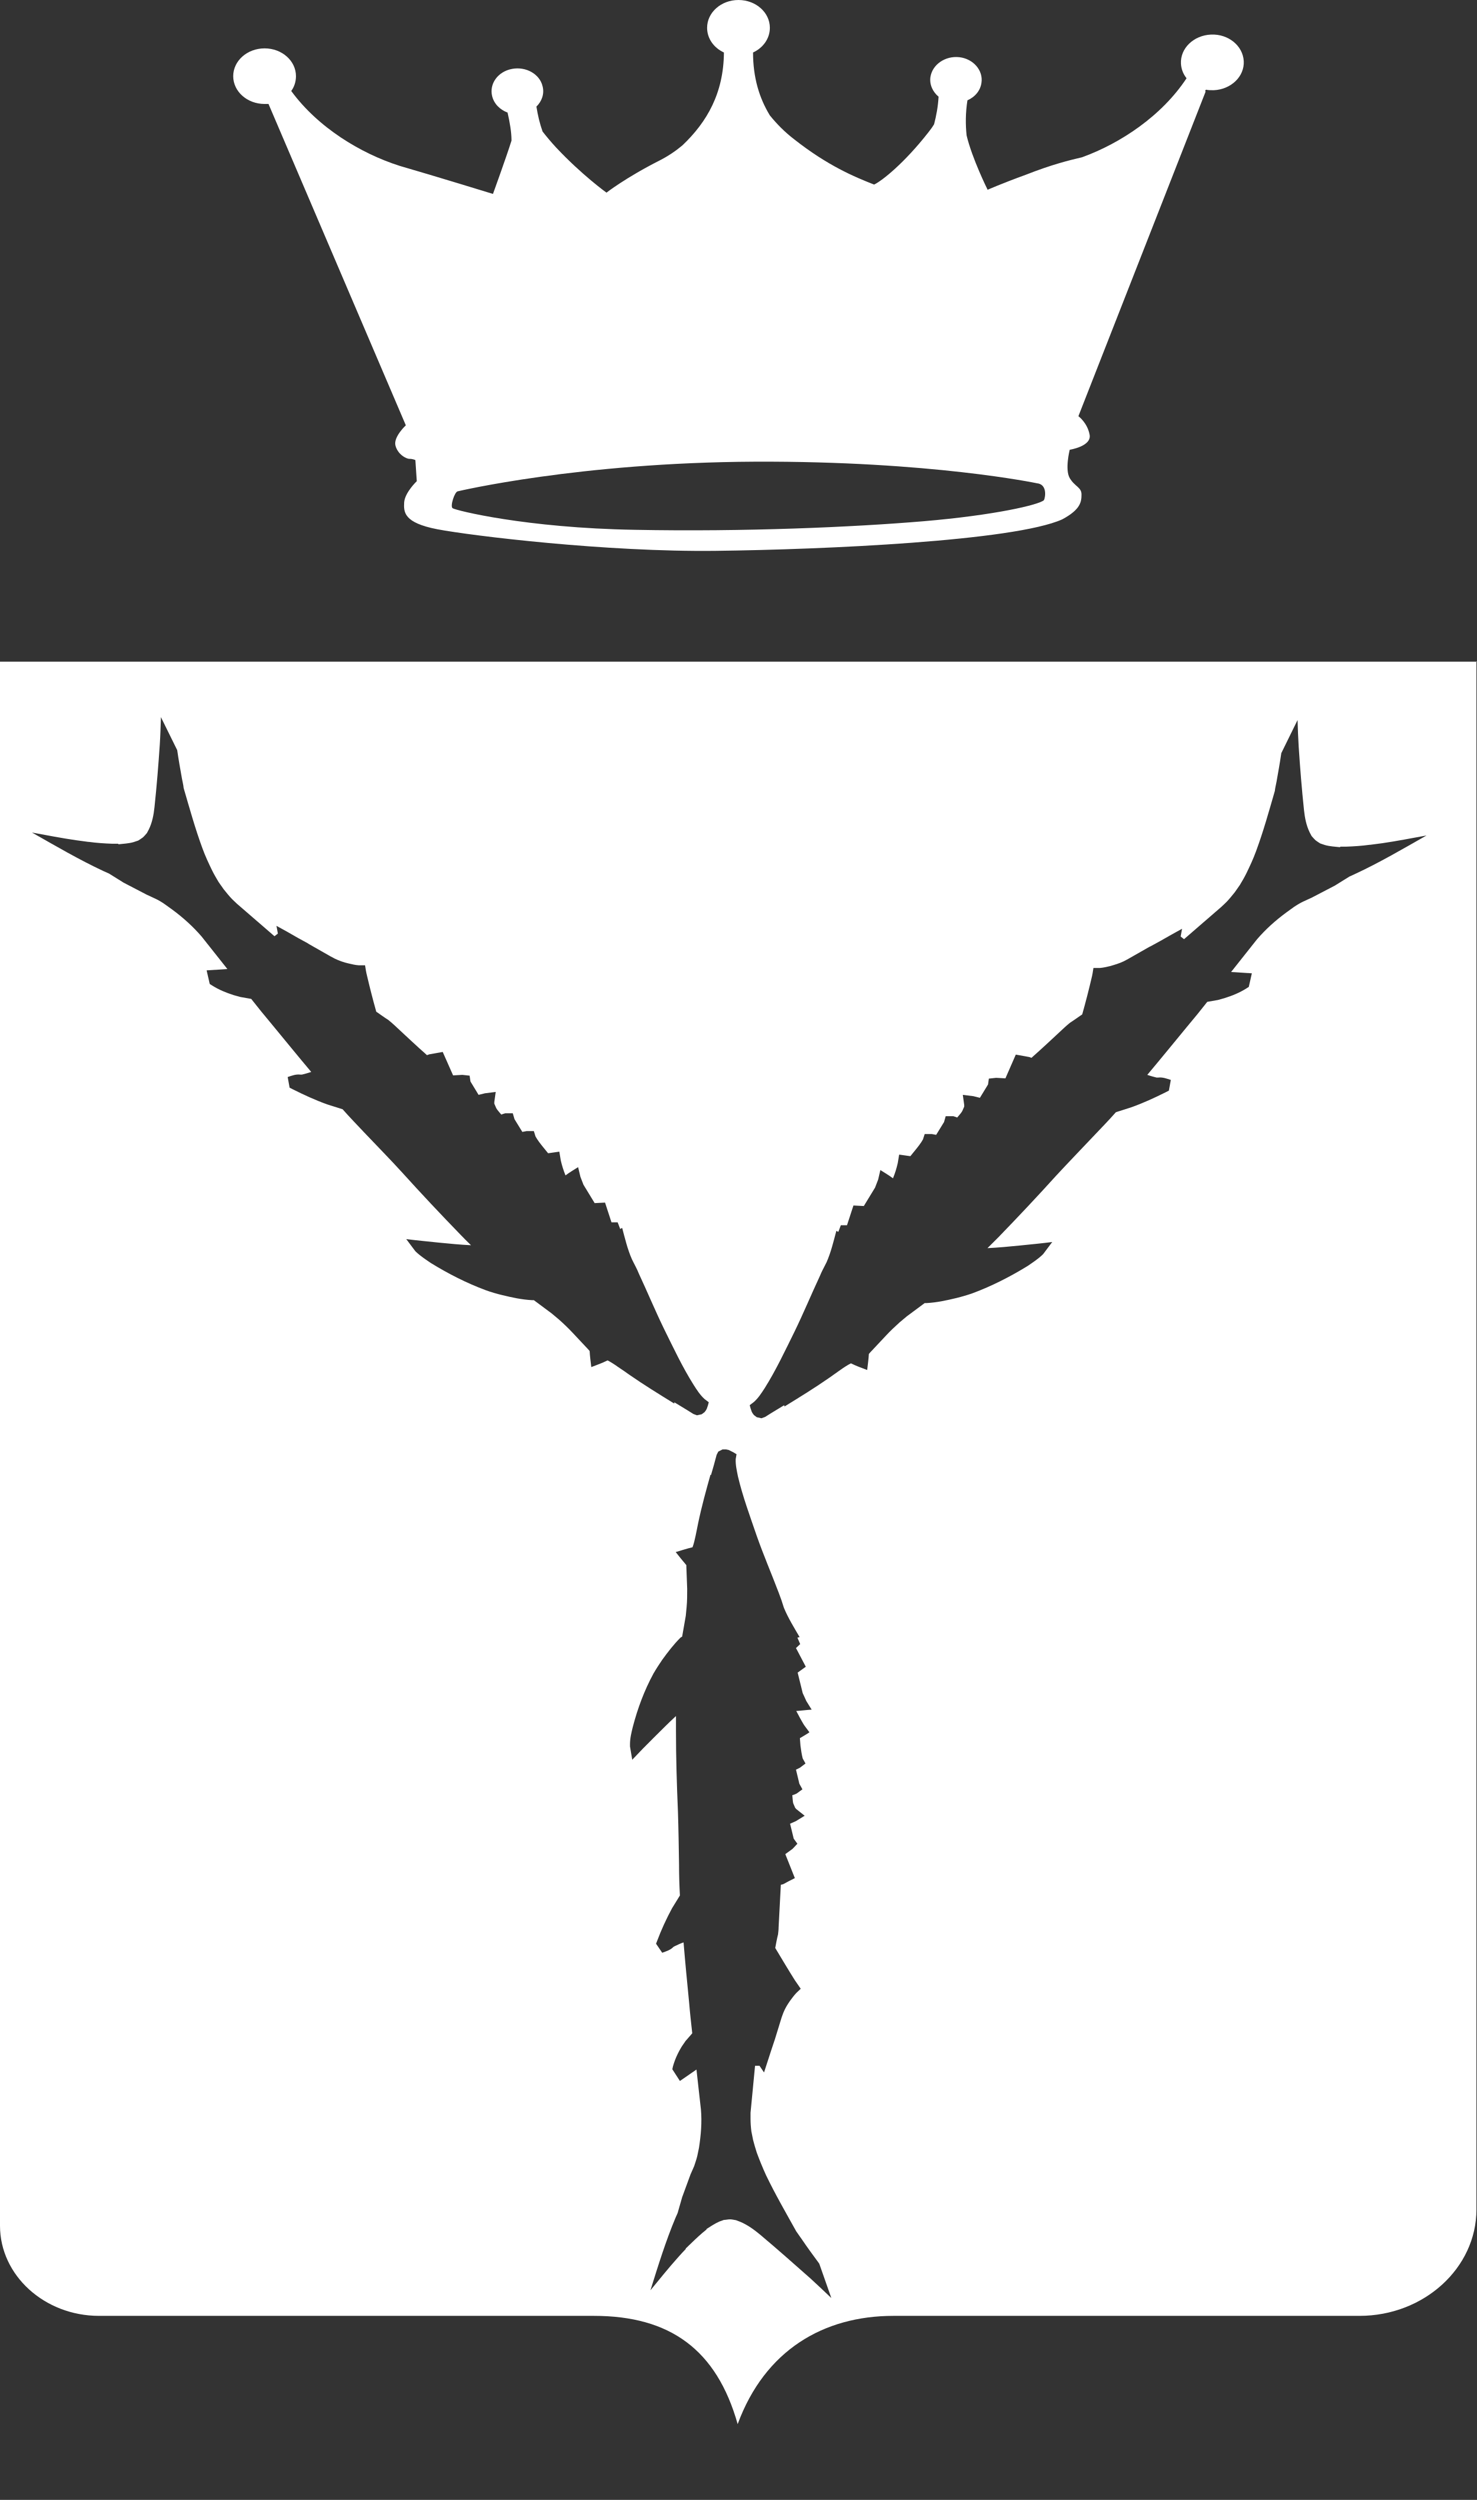 <svg width="39" height="66" viewBox="0 0 39 66" fill="none" xmlns="http://www.w3.org/2000/svg">
<rect x="0" y="0" width="39" height="66" fill="#333333" stroke="none"/>
<path fill-rule="evenodd" clip-rule="evenodd" d="M18.76 38.936C18.641 39.358 18.523 39.788 18.434 40.217C18.412 40.33 18.39 40.435 18.367 40.548C18.345 40.646 18.323 40.752 18.286 40.85C18.13 40.886 17.99 40.935 17.842 40.977C17.93 41.09 18.027 41.209 18.123 41.322V41.357L18.145 41.949C18.145 42.11 18.145 42.272 18.13 42.427L18.108 42.659L18.012 43.208L17.968 43.236C17.79 43.413 17.634 43.617 17.486 43.821C17.405 43.94 17.331 44.053 17.257 44.18C17.012 44.63 16.835 45.109 16.709 45.594C16.672 45.742 16.635 45.897 16.635 46.052C16.635 46.073 16.635 46.087 16.635 46.108L16.694 46.46C16.879 46.263 17.072 46.066 17.264 45.876C17.457 45.686 17.649 45.489 17.849 45.306C17.849 45.432 17.849 45.566 17.849 45.7C17.849 46.411 17.871 47.122 17.901 47.833C17.916 48.297 17.923 48.762 17.93 49.226C17.93 49.501 17.938 49.768 17.953 50.043L17.745 50.381C17.597 50.655 17.464 50.944 17.353 51.239L17.323 51.317L17.486 51.556C17.597 51.514 17.701 51.486 17.782 51.401L17.82 51.38C17.893 51.345 17.968 51.31 18.049 51.282C18.093 51.816 18.145 52.344 18.197 52.879C18.219 53.147 18.249 53.414 18.279 53.682L18.101 53.886L18.005 54.026C17.901 54.195 17.82 54.371 17.768 54.561L17.753 54.632L17.953 54.941L18.39 54.639C18.427 54.991 18.471 55.343 18.508 55.695C18.538 56.032 18.508 56.37 18.456 56.708L18.412 56.919C18.39 57.011 18.36 57.095 18.33 57.187C18.301 57.257 18.264 57.335 18.234 57.405L18.012 58.01L17.893 58.426L17.834 58.559C17.575 59.179 17.375 59.826 17.175 60.467C17.412 60.178 17.649 59.883 17.901 59.601C17.968 59.524 18.042 59.446 18.108 59.376V59.362C18.256 59.221 18.397 59.08 18.545 58.953L18.656 58.862V58.848C18.767 58.778 18.871 58.707 18.997 58.651L19.115 58.609C19.167 58.609 19.219 58.594 19.278 58.594C19.33 58.594 19.381 58.609 19.433 58.616L19.544 58.658C19.744 58.742 19.915 58.869 20.077 59.003C20.529 59.383 20.966 59.77 21.403 60.157C21.588 60.326 21.765 60.495 21.951 60.671L21.632 59.763C21.477 59.552 21.321 59.341 21.173 59.122C21.121 59.052 21.077 58.982 21.025 58.911C20.751 58.419 20.47 57.933 20.226 57.426C20.137 57.229 20.055 57.032 19.981 56.828C19.944 56.715 19.915 56.61 19.885 56.497L19.84 56.272C19.826 56.159 19.818 56.054 19.818 55.941V55.779L19.937 54.54H20.055L20.174 54.716C20.248 54.491 20.27 54.421 20.366 54.125L20.448 53.879L20.462 53.837C20.522 53.646 20.581 53.456 20.64 53.259L20.684 53.14C20.729 53.027 20.788 52.928 20.862 52.823C20.914 52.753 20.966 52.682 21.025 52.619L21.143 52.506C21.092 52.429 21.04 52.358 20.988 52.281C20.81 51.999 20.64 51.711 20.47 51.429C20.492 51.31 20.514 51.19 20.544 51.07C20.551 51.007 20.559 50.944 20.559 50.88C20.581 50.507 20.596 50.134 20.618 49.761L20.677 49.747C20.781 49.691 20.884 49.635 20.988 49.585L20.736 48.952L20.929 48.811L21.055 48.677L20.958 48.544L20.862 48.149L21.018 48.079L21.247 47.938L21.025 47.762L20.995 47.727L20.944 47.607C20.929 47.537 20.929 47.467 20.921 47.396L20.966 47.382L21.032 47.354L21.188 47.241L21.107 47.094L21.018 46.721L21.121 46.671L21.269 46.559L21.195 46.425C21.166 46.312 21.151 46.2 21.136 46.087L21.121 45.89C21.203 45.841 21.292 45.791 21.373 45.735L21.232 45.545C21.158 45.425 21.092 45.299 21.025 45.172C21.158 45.165 21.299 45.144 21.432 45.137L21.292 44.912L21.195 44.7L21.062 44.159L21.277 44.004L21.018 43.511L21.129 43.406L21.055 43.236L21.114 43.222C20.966 42.969 20.81 42.716 20.699 42.448C20.677 42.378 20.655 42.315 20.633 42.244C20.61 42.181 20.588 42.124 20.566 42.061C20.374 41.554 20.159 41.055 19.981 40.548C19.803 40.027 19.611 39.513 19.485 38.978C19.456 38.83 19.419 38.676 19.426 38.521L19.448 38.394C19.396 38.359 19.345 38.331 19.285 38.303L19.241 38.281L19.174 38.267H19.078L18.967 38.324L18.923 38.408C18.878 38.584 18.826 38.767 18.774 38.943M17.805 37.057C17.405 36.81 17.005 36.564 16.62 36.297C16.524 36.226 16.428 36.163 16.324 36.093C16.235 36.029 16.139 35.966 16.043 35.916C15.902 35.987 15.761 36.036 15.613 36.093C15.598 35.952 15.576 35.811 15.569 35.67L15.547 35.642L15.125 35.192C15.006 35.065 14.888 34.952 14.762 34.84L14.569 34.678L14.096 34.326H14.044C13.777 34.312 13.518 34.255 13.259 34.192C13.111 34.157 12.97 34.115 12.83 34.065C12.319 33.875 11.838 33.629 11.379 33.347C11.245 33.256 11.105 33.164 10.986 33.052C10.972 33.038 10.957 33.024 10.949 33.01L10.727 32.714C11.008 32.749 11.297 32.777 11.579 32.806C11.86 32.834 12.149 32.862 12.437 32.876C12.341 32.784 12.245 32.686 12.149 32.587C11.63 32.052 11.12 31.51 10.624 30.961C10.298 30.602 9.957 30.258 9.624 29.906C9.432 29.701 9.232 29.497 9.047 29.286L8.647 29.16C8.329 29.047 8.025 28.906 7.729 28.758L7.647 28.716L7.596 28.435C7.707 28.399 7.81 28.357 7.929 28.371H7.973C8.055 28.35 8.136 28.329 8.218 28.301C7.862 27.879 7.514 27.449 7.159 27.02C6.981 26.809 6.804 26.59 6.633 26.372L6.352 26.323L6.174 26.274C5.974 26.21 5.782 26.133 5.604 26.02L5.538 25.978L5.456 25.619L6.004 25.584C5.774 25.296 5.552 25.014 5.323 24.725C5.093 24.458 4.827 24.219 4.538 24.007L4.353 23.874C4.272 23.817 4.19 23.768 4.101 23.726C4.027 23.691 3.946 23.655 3.872 23.62L3.265 23.304L2.88 23.064L2.739 23.001C2.088 22.698 1.466 22.332 0.844 21.98C1.236 22.051 1.621 22.128 2.014 22.184C2.125 22.198 2.228 22.213 2.332 22.227H2.347C2.554 22.255 2.761 22.269 2.969 22.276H3.117L3.132 22.29C3.265 22.276 3.398 22.269 3.524 22.234L3.65 22.192C3.694 22.163 3.739 22.135 3.776 22.107C3.813 22.072 3.842 22.037 3.879 21.994L3.931 21.896C4.02 21.713 4.057 21.516 4.079 21.312C4.138 20.756 4.183 20.2 4.22 19.644C4.235 19.404 4.242 19.172 4.249 18.933L4.679 19.805C4.716 20.059 4.76 20.312 4.805 20.559C4.819 20.643 4.842 20.72 4.849 20.805C5.005 21.34 5.153 21.875 5.345 22.396C5.419 22.6 5.508 22.79 5.604 22.987C5.656 23.092 5.715 23.191 5.774 23.29L5.908 23.48C5.982 23.571 6.048 23.655 6.13 23.74L6.256 23.86L7.248 24.718L7.337 24.648L7.3 24.444C7.522 24.564 7.596 24.606 7.877 24.768L8.121 24.901L8.166 24.93C8.351 25.035 8.536 25.141 8.721 25.246L8.839 25.309C8.958 25.366 9.076 25.408 9.202 25.436C9.291 25.457 9.38 25.479 9.469 25.485H9.639C9.654 25.584 9.669 25.675 9.691 25.76C9.765 26.077 9.846 26.393 9.935 26.71C10.039 26.781 10.142 26.858 10.253 26.928C10.305 26.971 10.357 27.013 10.409 27.062C10.698 27.33 10.979 27.597 11.275 27.858L11.334 27.836C11.453 27.815 11.571 27.794 11.69 27.773L11.964 28.392L12.208 28.378L12.4 28.399L12.423 28.554L12.637 28.906L12.807 28.864L13.089 28.829L13.052 29.096V29.139L13.104 29.258C13.141 29.322 13.193 29.371 13.237 29.427L13.274 29.413L13.341 29.392H13.54L13.585 29.547L13.792 29.884L13.903 29.863H14.096L14.14 30.004C14.199 30.11 14.273 30.201 14.347 30.293L14.473 30.448C14.577 30.433 14.673 30.419 14.769 30.405L14.806 30.631C14.836 30.764 14.88 30.905 14.932 31.032C15.036 30.954 15.154 30.884 15.265 30.814L15.325 31.067L15.406 31.278L15.702 31.764L15.976 31.75L16.146 32.271H16.309L16.376 32.447L16.428 32.418C16.502 32.693 16.568 32.981 16.687 33.249C16.716 33.312 16.753 33.376 16.783 33.439C16.813 33.495 16.842 33.559 16.864 33.615C17.094 34.108 17.301 34.607 17.538 35.093C17.782 35.586 18.019 36.093 18.316 36.564C18.397 36.691 18.486 36.831 18.604 36.937L18.715 37.022C18.701 37.078 18.686 37.134 18.663 37.191L18.641 37.233L18.604 37.282L18.53 37.338L18.404 37.366L18.308 37.331C18.145 37.226 17.975 37.127 17.805 37.022V37.057ZM20.714 37.134C21.114 36.888 21.514 36.642 21.899 36.374C21.995 36.304 22.091 36.24 22.187 36.17C22.276 36.107 22.372 36.043 22.469 35.994C22.609 36.064 22.75 36.114 22.898 36.17C22.913 36.029 22.935 35.888 22.942 35.748L22.965 35.719L23.387 35.269C23.505 35.142 23.624 35.03 23.749 34.917L23.942 34.755L24.416 34.403H24.468C24.734 34.389 24.993 34.333 25.252 34.27C25.4 34.234 25.541 34.192 25.682 34.143C26.192 33.953 26.674 33.706 27.133 33.425C27.266 33.333 27.407 33.242 27.525 33.129C27.54 33.115 27.555 33.101 27.562 33.087L27.784 32.791C27.503 32.827 27.214 32.855 26.933 32.883C26.651 32.911 26.363 32.939 26.074 32.953C26.17 32.855 26.267 32.763 26.363 32.665C26.881 32.13 27.392 31.588 27.888 31.039C28.214 30.687 28.554 30.335 28.887 29.983C29.08 29.779 29.28 29.575 29.465 29.364L29.864 29.237C30.183 29.124 30.486 28.984 30.782 28.836L30.864 28.794L30.916 28.512C30.805 28.477 30.701 28.435 30.583 28.449H30.538C30.457 28.428 30.375 28.407 30.294 28.378C30.649 27.956 30.997 27.527 31.352 27.097C31.53 26.886 31.708 26.668 31.878 26.45L32.16 26.401L32.337 26.351C32.537 26.288 32.73 26.21 32.907 26.098L32.974 26.056L33.055 25.697L32.507 25.662C32.737 25.373 32.959 25.091 33.188 24.803C33.418 24.535 33.684 24.296 33.973 24.085L34.158 23.951C34.24 23.895 34.321 23.846 34.41 23.803C34.484 23.768 34.566 23.733 34.639 23.698L35.247 23.381L35.632 23.142L35.772 23.078C36.424 22.776 37.046 22.41 37.667 22.058C37.275 22.128 36.89 22.206 36.498 22.262C36.394 22.276 36.283 22.29 36.179 22.304H36.165C35.957 22.332 35.75 22.346 35.543 22.353H35.395L35.38 22.367C35.247 22.353 35.113 22.346 34.987 22.311L34.862 22.269C34.817 22.241 34.773 22.213 34.736 22.184C34.699 22.149 34.669 22.114 34.632 22.072L34.58 21.973C34.492 21.79 34.454 21.593 34.432 21.389C34.373 20.833 34.329 20.277 34.292 19.721C34.277 19.482 34.269 19.249 34.262 19.01L33.833 19.883C33.796 20.136 33.751 20.39 33.707 20.636C33.692 20.72 33.67 20.798 33.662 20.882C33.507 21.417 33.359 21.952 33.166 22.473C33.092 22.677 33.003 22.867 32.907 23.064C32.855 23.17 32.796 23.268 32.737 23.367L32.604 23.557C32.53 23.648 32.463 23.733 32.382 23.817L32.256 23.937L31.264 24.796L31.175 24.725L31.212 24.521C30.99 24.641 30.923 24.683 30.634 24.845L30.39 24.979L30.346 25C30.161 25.105 29.976 25.211 29.79 25.317L29.672 25.38C29.553 25.436 29.435 25.471 29.309 25.507C29.22 25.528 29.131 25.549 29.043 25.556H28.872C28.858 25.654 28.843 25.746 28.821 25.83C28.747 26.147 28.665 26.464 28.576 26.781C28.473 26.851 28.369 26.928 28.258 26.999C28.206 27.041 28.154 27.083 28.102 27.133C27.814 27.4 27.532 27.667 27.236 27.928L27.177 27.907C27.059 27.886 26.94 27.864 26.822 27.843L26.548 28.47L26.303 28.456L26.111 28.477L26.089 28.632L25.874 28.984L25.704 28.941L25.423 28.906L25.46 29.174V29.216L25.408 29.335C25.371 29.399 25.319 29.448 25.274 29.505L25.238 29.49L25.171 29.469H24.971L24.927 29.624L24.719 29.962L24.608 29.941H24.416L24.371 30.082C24.312 30.187 24.238 30.279 24.164 30.37L24.038 30.525C23.942 30.511 23.838 30.497 23.742 30.483L23.705 30.708C23.675 30.842 23.631 30.983 23.579 31.109C23.476 31.032 23.357 30.961 23.246 30.891L23.187 31.144L23.105 31.356L22.809 31.841L22.535 31.827L22.365 32.348H22.202L22.136 32.524L22.084 32.496C22.01 32.77 21.943 33.059 21.825 33.326C21.795 33.39 21.758 33.453 21.728 33.516C21.699 33.573 21.669 33.636 21.647 33.692C21.417 34.185 21.21 34.685 20.973 35.17C20.729 35.663 20.492 36.17 20.196 36.642C20.114 36.768 20.026 36.909 19.907 37.014L19.796 37.099C19.811 37.155 19.826 37.212 19.848 37.268L19.87 37.31L19.907 37.359L19.981 37.416L20.107 37.444L20.203 37.409C20.366 37.303 20.536 37.205 20.707 37.099L20.714 37.134ZM39 17.469H0V58.763C0 60.073 1.177 61.142 2.613 61.142H15.68C17.694 61.142 18.923 62.036 19.478 64C20.196 62.05 21.743 61.142 23.594 61.142H35.898C37.601 61.142 38.985 59.876 38.985 58.334V17.455L39 17.469Z" fill="white"/>
<path fill-rule="evenodd" clip-rule="evenodd" d="M27.38 12.759C27.38 12.759 24.583 12.169 19.929 12.189C15.282 12.21 12.085 12.972 12.085 12.972C12.004 12.986 11.878 13.37 11.952 13.418C12.026 13.473 13.876 13.94 16.769 13.988C19.662 14.043 22.518 13.919 24.391 13.761C26.255 13.603 27.432 13.329 27.565 13.205C27.602 13.136 27.661 12.787 27.38 12.759ZM31.835 2.416L28.475 10.988C28.475 10.988 28.712 11.16 28.771 11.476C28.83 11.784 28.246 11.874 28.246 11.874C28.246 11.874 28.113 12.395 28.246 12.622C28.379 12.848 28.557 12.862 28.557 13.054C28.557 13.246 28.535 13.452 28.046 13.713C26.773 14.283 21.793 14.509 18.9 14.543C16.007 14.578 12.455 14.145 11.552 13.974C10.657 13.802 10.657 13.521 10.672 13.26C10.694 12.999 11.005 12.704 11.005 12.704L10.968 12.148C10.968 12.148 10.908 12.114 10.812 12.114C10.716 12.114 10.501 11.99 10.442 11.764C10.383 11.537 10.716 11.229 10.716 11.229L7.09 2.745C7.09 2.745 7.024 2.745 6.987 2.745C6.528 2.745 6.158 2.416 6.158 2.011C6.158 1.606 6.528 1.277 6.987 1.277C7.445 1.277 7.815 1.606 7.815 2.011C7.815 2.155 7.771 2.292 7.69 2.402C8.393 3.363 9.517 4.049 10.553 4.379C11.523 4.66 13.017 5.12 13.017 5.12C13.017 5.12 13.373 4.139 13.506 3.713C13.506 3.48 13.461 3.233 13.402 2.972C13.202 2.896 13.047 2.745 12.995 2.539C12.914 2.21 13.15 1.887 13.521 1.819C13.89 1.75 14.253 1.956 14.327 2.279C14.379 2.478 14.305 2.677 14.164 2.814C14.201 3.047 14.253 3.267 14.327 3.473C14.423 3.596 14.542 3.741 14.682 3.892C15.363 4.619 16.014 5.086 16.014 5.086C16.014 5.086 16.525 4.688 17.42 4.235C17.649 4.118 17.849 3.981 18.02 3.837C18.671 3.219 19.107 2.457 19.115 1.386C18.848 1.263 18.671 1.016 18.671 0.734C18.671 0.329 19.041 0 19.499 0C19.958 0 20.328 0.329 20.328 0.734C20.328 1.016 20.151 1.263 19.884 1.386C19.884 2.045 20.047 2.587 20.328 3.047C20.506 3.267 20.72 3.487 20.972 3.679C21.852 4.372 22.555 4.667 23.081 4.873C23.296 4.77 23.88 4.303 24.509 3.5C24.568 3.425 24.62 3.356 24.664 3.281C24.724 3.054 24.768 2.814 24.783 2.553C24.627 2.423 24.539 2.231 24.568 2.032C24.62 1.702 24.96 1.469 25.33 1.51C25.7 1.551 25.967 1.86 25.915 2.189C25.885 2.395 25.745 2.56 25.545 2.649C25.493 2.979 25.493 3.288 25.523 3.576C25.671 4.194 26.078 5.01 26.078 5.01C26.078 5.01 26.433 4.852 27.091 4.612C27.772 4.345 28.216 4.235 28.572 4.152C29.593 3.782 30.68 3.054 31.331 2.066C31.243 1.956 31.191 1.826 31.183 1.682C31.161 1.277 31.517 0.933 31.975 0.913C32.434 0.892 32.819 1.208 32.841 1.613C32.863 2.018 32.508 2.361 32.049 2.382C31.975 2.382 31.909 2.382 31.842 2.368L31.82 2.402L31.835 2.416Z" fill="white"/>
</svg>
